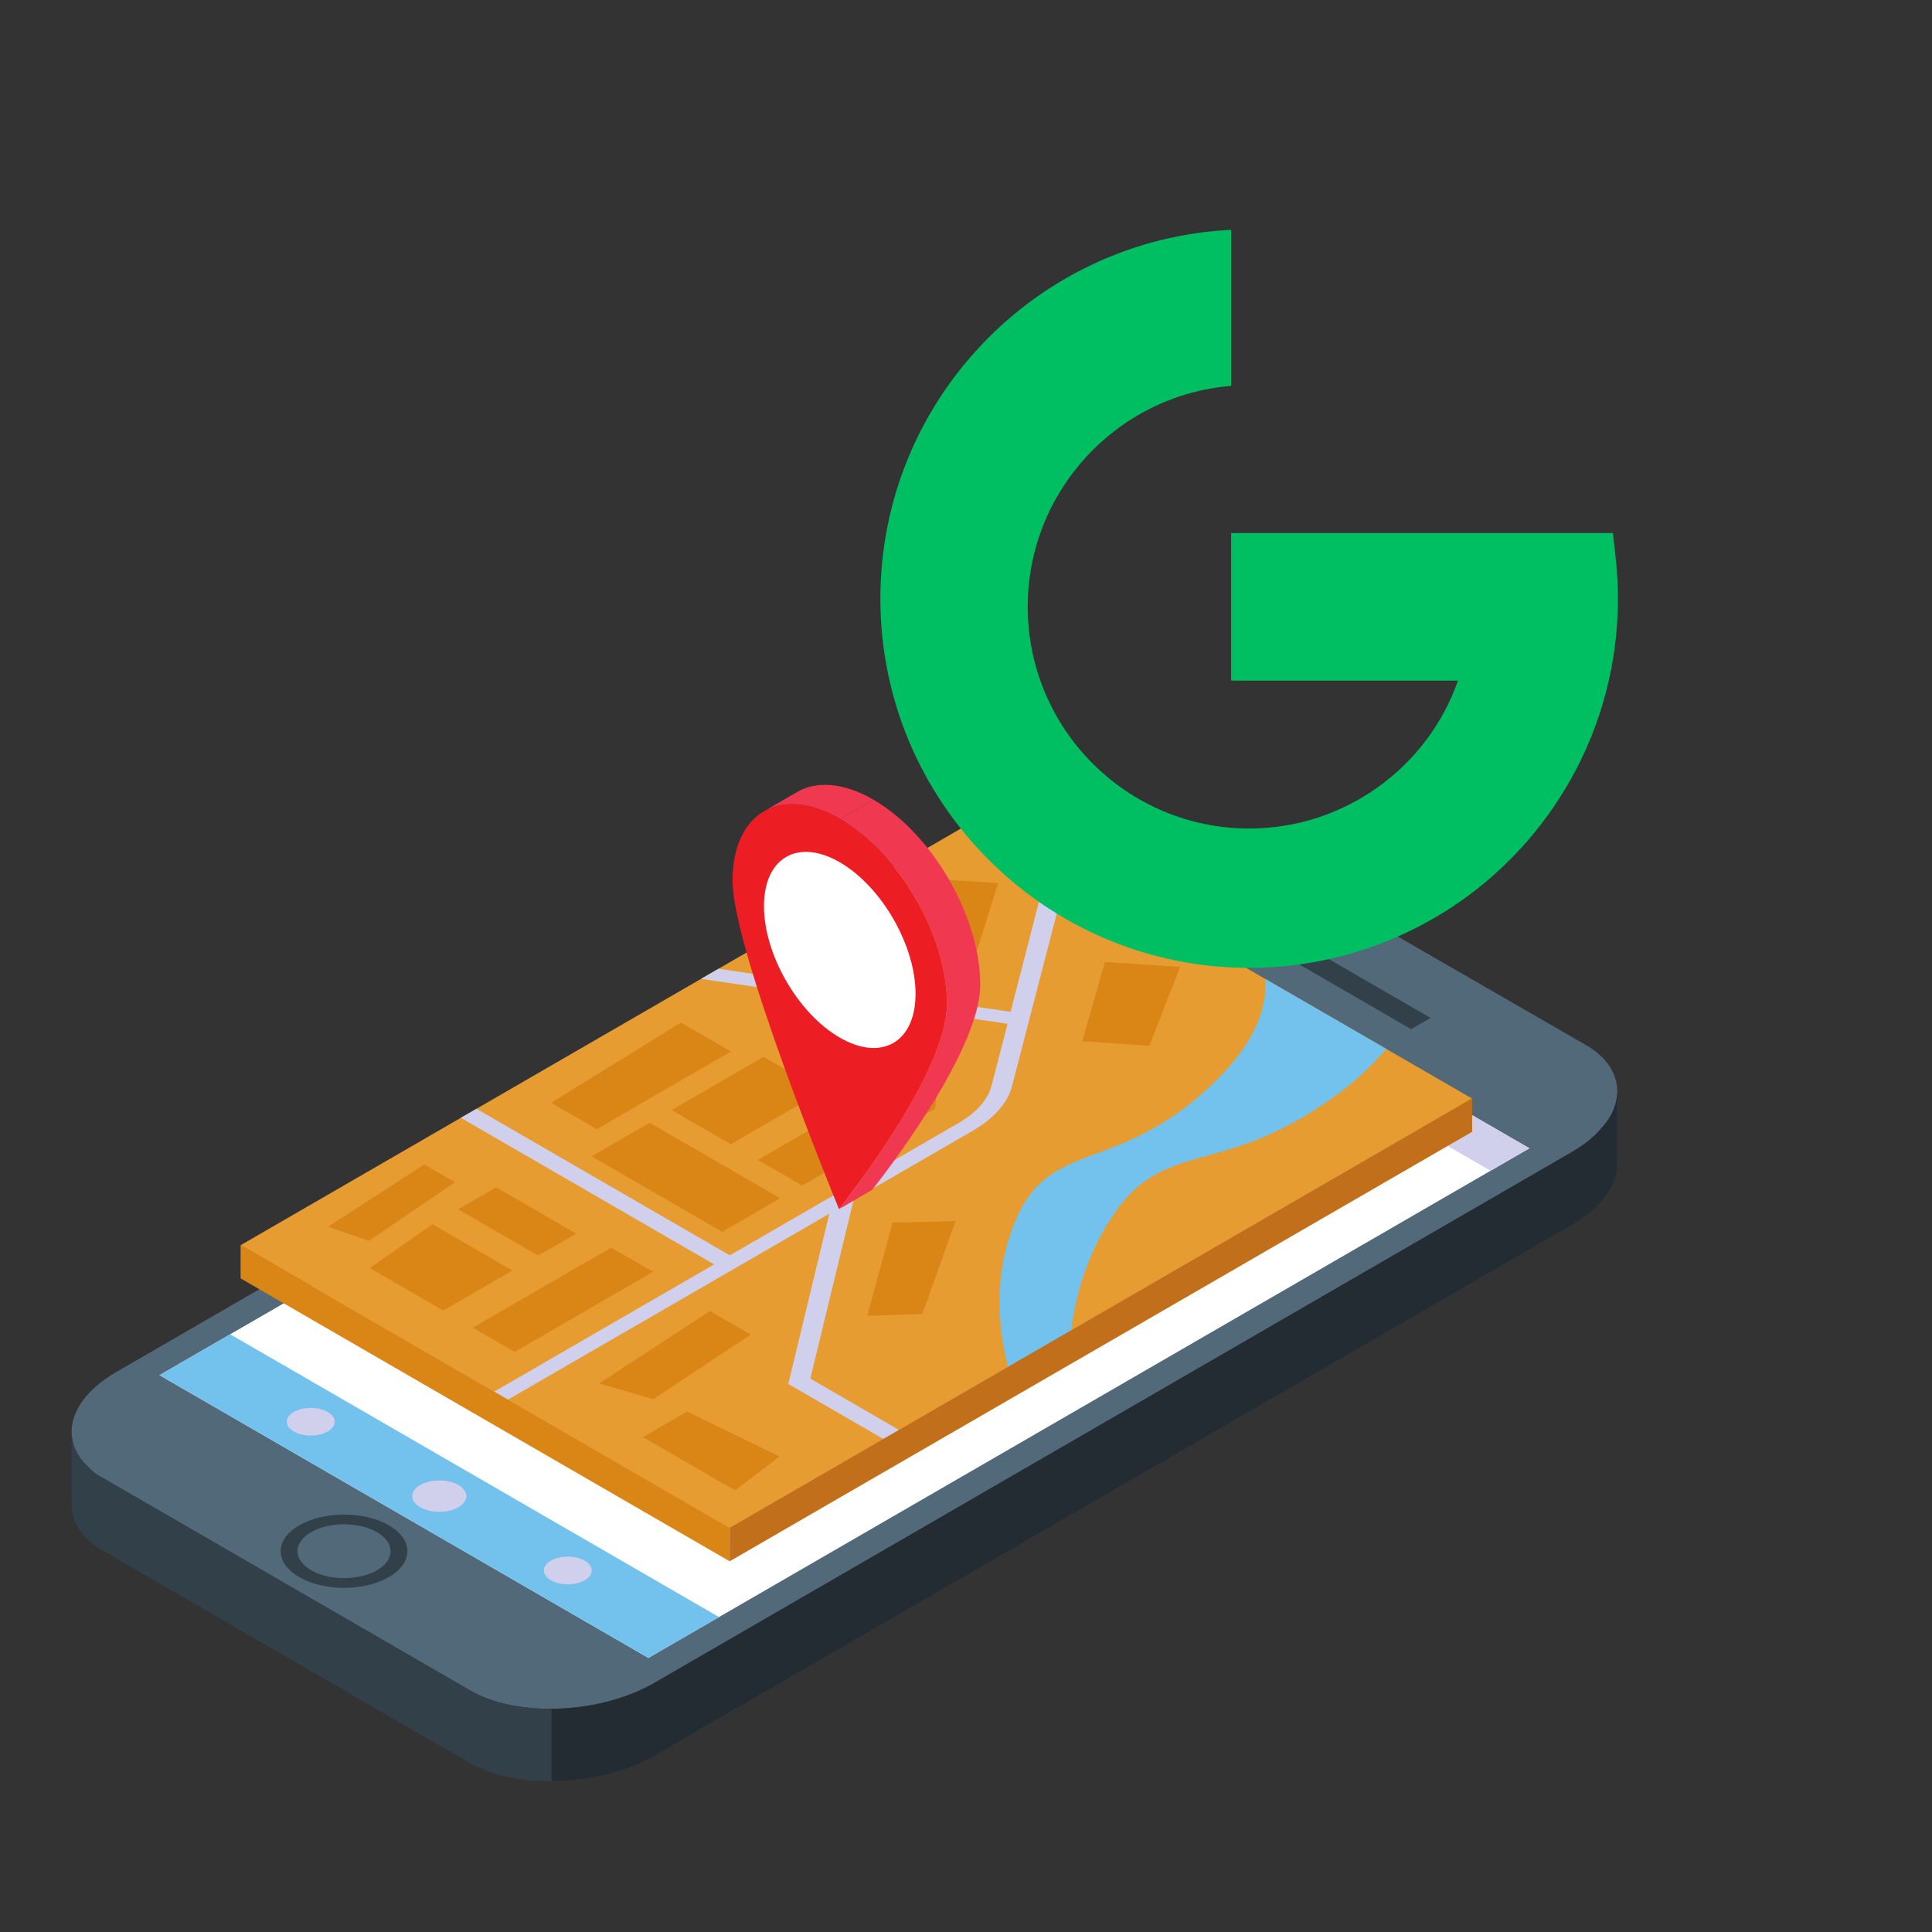 <svg xmlns="http://www.w3.org/2000/svg" xmlns:xlink="http://www.w3.org/1999/xlink" width="500" zoomAndPan="magnify" viewBox="0 0 375 375" height="500" preserveAspectRatio="xMidYMid meet" version="1.0"><rect x="0" y="0" width="375" height="375" fill="#333333" stroke="none"/><defs><clipPath id="c45363338f"><path d="M 13.906 158 L 313.906 158 L 313.906 332 L 13.906 332 Z M 13.906 158 " clip-rule="nonzero"/></clipPath><clipPath id="d35f93e1b1"><path d="M 13.906 211.785 L 313.906 211.785 L 313.906 345.703 L 13.906 345.703 Z M 13.906 211.785 " clip-rule="nonzero"/></clipPath><clipPath id="4356aa4e45"><path d="M 107 211.785 L 313.906 211.785 L 313.906 345.703 L 107 345.703 Z M 107 211.785 " clip-rule="nonzero"/></clipPath><clipPath id="666aaba731"><path d="M 170.84 44.613 L 314.09 44.613 L 314.09 187.863 L 170.84 187.863 Z M 170.84 44.613 " clip-rule="nonzero"/></clipPath></defs><path fill="#314049" d="M 310.691 219.141 C 309.328 220.754 307.473 222.242 305.121 223.605 L 127.102 326.605 C 116.461 332.68 100.379 333.426 91.227 328.094 L 20.09 286.941 C 18.855 286.324 17.863 285.578 17.121 284.711 C 18.484 283.102 20.34 281.613 22.688 280.25 L 200.711 177.246 C 211.348 171.172 227.434 170.43 236.586 175.758 L 307.719 216.91 C 308.836 217.531 309.824 218.273 310.691 219.141 " fill-opacity="1" fill-rule="nonzero"/><g clip-path="url(#c45363338f)"><path fill="#526979" d="M 313.906 211.828 C 313.906 214.309 312.918 216.785 310.688 219.141 C 309.328 220.754 307.473 222.242 305.121 223.605 L 127.102 326.605 C 116.461 332.68 100.379 333.426 91.227 328.094 L 20.09 286.941 C 18.855 286.324 17.863 285.578 17.121 284.711 C 14.895 282.727 13.906 280.25 13.906 277.895 C 13.906 273.805 16.875 269.59 22.688 266.242 L 200.707 163.242 C 211.348 157.043 227.434 156.422 236.586 161.754 L 307.719 202.781 C 311.926 205.137 313.906 208.48 313.906 211.828 " fill-opacity="1" fill-rule="nonzero"/></g><path fill="#ffffff" d="M 125.852 321.801 L 30.965 266.918 L 201.973 167.996 L 296.855 222.883 L 125.852 321.801 " fill-opacity="1" fill-rule="nonzero"/><path fill="#314049" d="M 273.902 199.754 L 241.953 181.273 L 245.715 179.094 L 277.668 197.578 L 273.902 199.754 " fill-opacity="1" fill-rule="nonzero"/><path fill="#314049" d="M 75.469 306.117 C 70.668 308.895 62.883 308.895 58.082 306.117 C 53.277 303.34 53.277 298.836 58.082 296.059 C 62.883 293.281 70.668 293.281 75.469 296.059 C 80.273 298.836 80.273 303.34 75.469 306.117 " fill-opacity="1" fill-rule="nonzero"/><path fill="#526979" d="M 73.168 304.785 C 69.637 306.828 63.914 306.828 60.383 304.785 C 56.855 302.742 56.855 299.434 60.383 297.391 C 63.914 295.348 69.637 295.348 73.168 297.391 C 76.695 299.434 76.695 302.742 73.168 304.785 " fill-opacity="1" fill-rule="nonzero"/><path fill="#d0cfec" d="M 289.316 227.242 L 194.434 172.355 L 201.973 167.996 L 296.855 222.883 L 289.316 227.242 " fill-opacity="1" fill-rule="nonzero"/><path fill="#72c2ed" d="M 139.562 313.871 L 44.68 258.984 L 30.965 266.914 L 125.852 321.801 L 139.562 313.871 " fill-opacity="1" fill-rule="nonzero"/><path fill="#d0cfec" d="M 88.98 292.543 C 86.93 293.73 83.602 293.73 81.547 292.543 C 79.496 291.355 79.496 289.43 81.547 288.242 C 83.602 287.055 86.93 287.055 88.98 288.242 C 91.035 289.43 91.035 291.355 88.98 292.543 " fill-opacity="1" fill-rule="nonzero"/><path fill="#d0cfec" d="M 113.5 306.727 C 115.312 305.676 115.312 303.977 113.5 302.926 C 111.688 301.879 108.746 301.879 106.934 302.926 C 105.117 303.977 105.117 305.676 106.934 306.727 C 108.746 307.777 111.688 307.777 113.5 306.727 " fill-opacity="1" fill-rule="nonzero"/><path fill="#d0cfec" d="M 57.027 274.059 C 58.844 273.012 61.781 273.012 63.598 274.059 C 65.41 275.109 65.41 276.809 63.598 277.859 C 61.785 278.91 58.844 278.91 57.027 277.859 C 55.215 276.809 55.215 275.109 57.027 274.059 " fill-opacity="1" fill-rule="nonzero"/><g clip-path="url(#d35f93e1b1)"><path fill="#314049" d="M 313.906 211.828 L 313.906 225.961 C 313.906 230.051 310.938 234.387 305.121 237.734 L 127.102 340.738 C 121.41 344.082 113.988 345.695 107.059 345.695 C 101.121 345.82 95.43 344.578 91.227 342.223 L 20.09 301.074 C 15.887 298.719 13.906 295.371 13.906 292.023 L 13.906 277.895 C 13.906 280.25 14.895 282.727 17.121 284.711 C 17.863 285.578 18.855 286.324 20.09 286.941 L 91.227 328.094 C 95.43 330.574 101.121 331.688 107.059 331.688 C 113.988 331.688 121.41 329.953 127.102 326.605 L 305.121 223.605 C 307.473 222.242 309.328 220.754 310.688 219.141 C 312.918 216.785 313.906 214.309 313.906 211.828 " fill-opacity="1" fill-rule="nonzero"/></g><g clip-path="url(#4356aa4e45)"><path fill="#232c33" d="M 313.906 211.828 L 313.906 225.961 C 313.906 230.051 310.938 234.387 305.121 237.734 L 127.102 340.738 C 121.41 344.082 113.988 345.695 107.059 345.695 L 107.059 331.688 C 113.988 331.688 121.41 329.953 127.102 326.605 L 305.121 223.605 C 307.473 222.242 309.328 220.754 310.688 219.141 C 312.918 216.785 313.906 214.309 313.906 211.828 " fill-opacity="1" fill-rule="nonzero"/></g><path fill="#e69c31" d="M 285.742 213.238 L 141.629 296.602 L 46.707 241.691 L 190.82 158.328 L 285.742 213.238 " fill-opacity="1" fill-rule="nonzero"/><path fill="#d0cfec" d="M 188.77 219.504 L 98.562 271.688 L 95.883 270.137 L 186.09 217.957 C 189.488 215.988 191.695 213.473 192.438 210.812 L 195.566 198.715 L 196.16 196.391 L 203.996 165.949 L 207.535 167.996 L 196.418 210.867 C 195.617 214.059 192.898 217.117 188.77 219.504 " fill-opacity="1" fill-rule="nonzero"/><path fill="#72c2ed" d="M 207.922 258.254 L 195.66 265.348 C 193.824 258.105 192.992 248.918 196.02 239.855 C 202.367 220.07 215.633 229.004 235.02 210.723 C 243.891 202.371 246.02 195.312 245.566 189.996 L 269.031 203.57 C 266.672 206.418 263.48 209.629 258.918 212.891 C 235.586 229.734 224.832 219.719 214.09 239.07 C 210.434 245.523 208.684 252.234 207.922 258.254 " fill-opacity="1" fill-rule="nonzero"/><path fill="#d0cfec" d="M 143.047 244.465 L 140.012 246.223 L 89.445 216.969 L 92.48 215.215 L 143.047 244.465 " fill-opacity="1" fill-rule="nonzero"/><path fill="#d0cfec" d="M 174.531 277.57 L 171.496 279.324 L 152.961 268.605 L 153.125 268.137 L 160.965 235.59 L 161.766 232.398 L 165.863 232.383 L 165.703 232.852 L 157.285 267.59 L 174.531 277.57 " fill-opacity="1" fill-rule="nonzero"/><path fill="#d0cfec" d="M 197.016 198.996 L 195.566 198.715 L 136.066 190 L 139.465 188.035 L 196.16 196.391 L 198.508 196.766 L 197.016 198.996 " fill-opacity="1" fill-rule="nonzero"/><path fill="#da8617" d="M 193.738 171.414 L 188.414 188.422 L 172.176 186.922 L 180.461 170.547 L 193.738 171.414 " fill-opacity="1" fill-rule="nonzero"/><path fill="#da8617" d="M 182.777 204.496 L 181.488 215.199 L 155.703 230.113 L 147.098 225.137 L 168.09 212.992 L 170.465 202.77 L 182.777 204.496 " fill-opacity="1" fill-rule="nonzero"/><path fill="#da8617" d="M 159.68 211.773 L 141.84 222.094 L 130.363 215.457 L 148.203 205.137 L 159.68 211.773 " fill-opacity="1" fill-rule="nonzero"/><path fill="#da8617" d="M 126.094 217.926 L 151.434 232.586 L 140.176 239.098 L 114.836 224.438 L 126.094 217.926 " fill-opacity="1" fill-rule="nonzero"/><path fill="#da8617" d="M 132.168 198.48 L 141.883 204.102 L 115.832 219.172 L 106.977 214.051 L 132.168 198.48 " fill-opacity="1" fill-rule="nonzero"/><path fill="#da8617" d="M 214.473 186.719 L 210.078 202.098 L 223.09 203 L 229.062 187.68 L 214.473 186.719 " fill-opacity="1" fill-rule="nonzero"/><path fill="#da8617" d="M 118.633 242.156 L 91.758 257.703 L 99.887 262.402 L 126.762 246.855 L 118.633 242.156 " fill-opacity="1" fill-rule="nonzero"/><path fill="#da8617" d="M 96.312 230.461 L 111.844 239.445 L 104.465 243.715 L 88.934 234.73 L 96.312 230.461 " fill-opacity="1" fill-rule="nonzero"/><path fill="#da8617" d="M 83.93 237.625 L 99.457 246.609 L 86.02 254.383 L 71.762 246.133 L 83.93 237.625 " fill-opacity="1" fill-rule="nonzero"/><path fill="#da8617" d="M 82.348 226.023 L 88.309 229.473 L 71.59 240.852 L 63.676 238.105 L 82.348 226.023 " fill-opacity="1" fill-rule="nonzero"/><path fill="#da8617" d="M 137.809 254.465 L 116.277 268.531 L 126.82 271.582 L 145.711 259.039 L 137.809 254.465 " fill-opacity="1" fill-rule="nonzero"/><path fill="#da8617" d="M 133.352 273.992 L 124.789 278.945 L 142.691 289.301 L 151.309 282.703 L 133.352 273.992 " fill-opacity="1" fill-rule="nonzero"/><path fill="#da8617" d="M 173.246 237.312 L 168.348 255.395 L 179.02 255.055 L 185.473 237.016 L 173.246 237.312 " fill-opacity="1" fill-rule="nonzero"/><path fill="#da8617" d="M 141.625 303.047 L 46.703 248.137 L 46.703 241.637 L 141.625 296.547 L 141.625 303.047 " fill-opacity="1" fill-rule="nonzero"/><path fill="#c26f1b" d="M 285.742 219.68 L 141.625 303.047 L 141.625 296.547 L 285.742 213.18 L 285.742 219.68 " fill-opacity="1" fill-rule="nonzero"/><path fill="#f03951" d="M 148.246 157.496 L 154.699 153.738 C 158.48 151.539 163.723 151.855 169.52 155.207 L 163.066 158.965 C 157.27 155.613 152.027 155.297 148.246 157.496 " fill-opacity="1" fill-rule="nonzero"/><path fill="#ed1d24" d="M 163.066 158.965 C 174.523 165.594 183.848 181.707 183.812 194.969 C 183.773 208.23 163.898 233.367 162.852 234.691 C 161.816 232.164 142.145 184.148 142.184 170.887 C 142.223 157.629 151.547 152.305 163.066 158.965 " fill-opacity="1" fill-rule="nonzero"/><path fill="#f03951" d="M 163.066 158.965 L 169.52 155.207 C 180.977 161.836 190.301 177.953 190.266 191.211 C 190.227 204.473 170.352 229.609 169.305 230.934 L 162.852 234.691 C 163.898 233.367 183.773 208.23 183.812 194.969 C 183.848 181.707 174.523 165.594 163.066 158.965 " fill-opacity="1" fill-rule="nonzero"/><path fill="#ffffff" d="M 177.707 192.895 C 177.707 202.293 171.121 206.102 162.996 201.402 C 154.871 196.703 148.285 185.273 148.285 175.875 C 148.285 166.473 154.871 162.664 162.996 167.363 C 171.121 172.062 177.707 183.492 177.707 192.895 " fill-opacity="1" fill-rule="nonzero"/><g clip-path="url(#666aaba731)"><path fill="#00bf63" d="M 314.039 116.195 C 314.039 120.059 313.727 123.941 313.109 127.73 C 312.871 129.203 312.586 130.66 312.258 132.109 C 308.883 147 300.758 160.531 289.078 170.582 C 276.117 181.727 259.559 187.863 242.461 187.863 C 202.988 187.863 170.879 155.711 170.879 116.195 C 170.879 77.848 201.113 46.438 238.961 44.613 L 238.961 74.902 C 216.895 76.688 199.48 95.238 199.48 117.789 C 199.48 141.512 218.762 160.816 242.461 160.816 C 260.887 160.816 277.043 149.062 283 132.109 L 238.961 132.105 L 238.961 103.469 L 313.062 103.469 L 313.582 108.098 C 313.891 110.781 314.039 113.5 314.039 116.195 " fill-opacity="1" fill-rule="evenodd"/></g></svg>